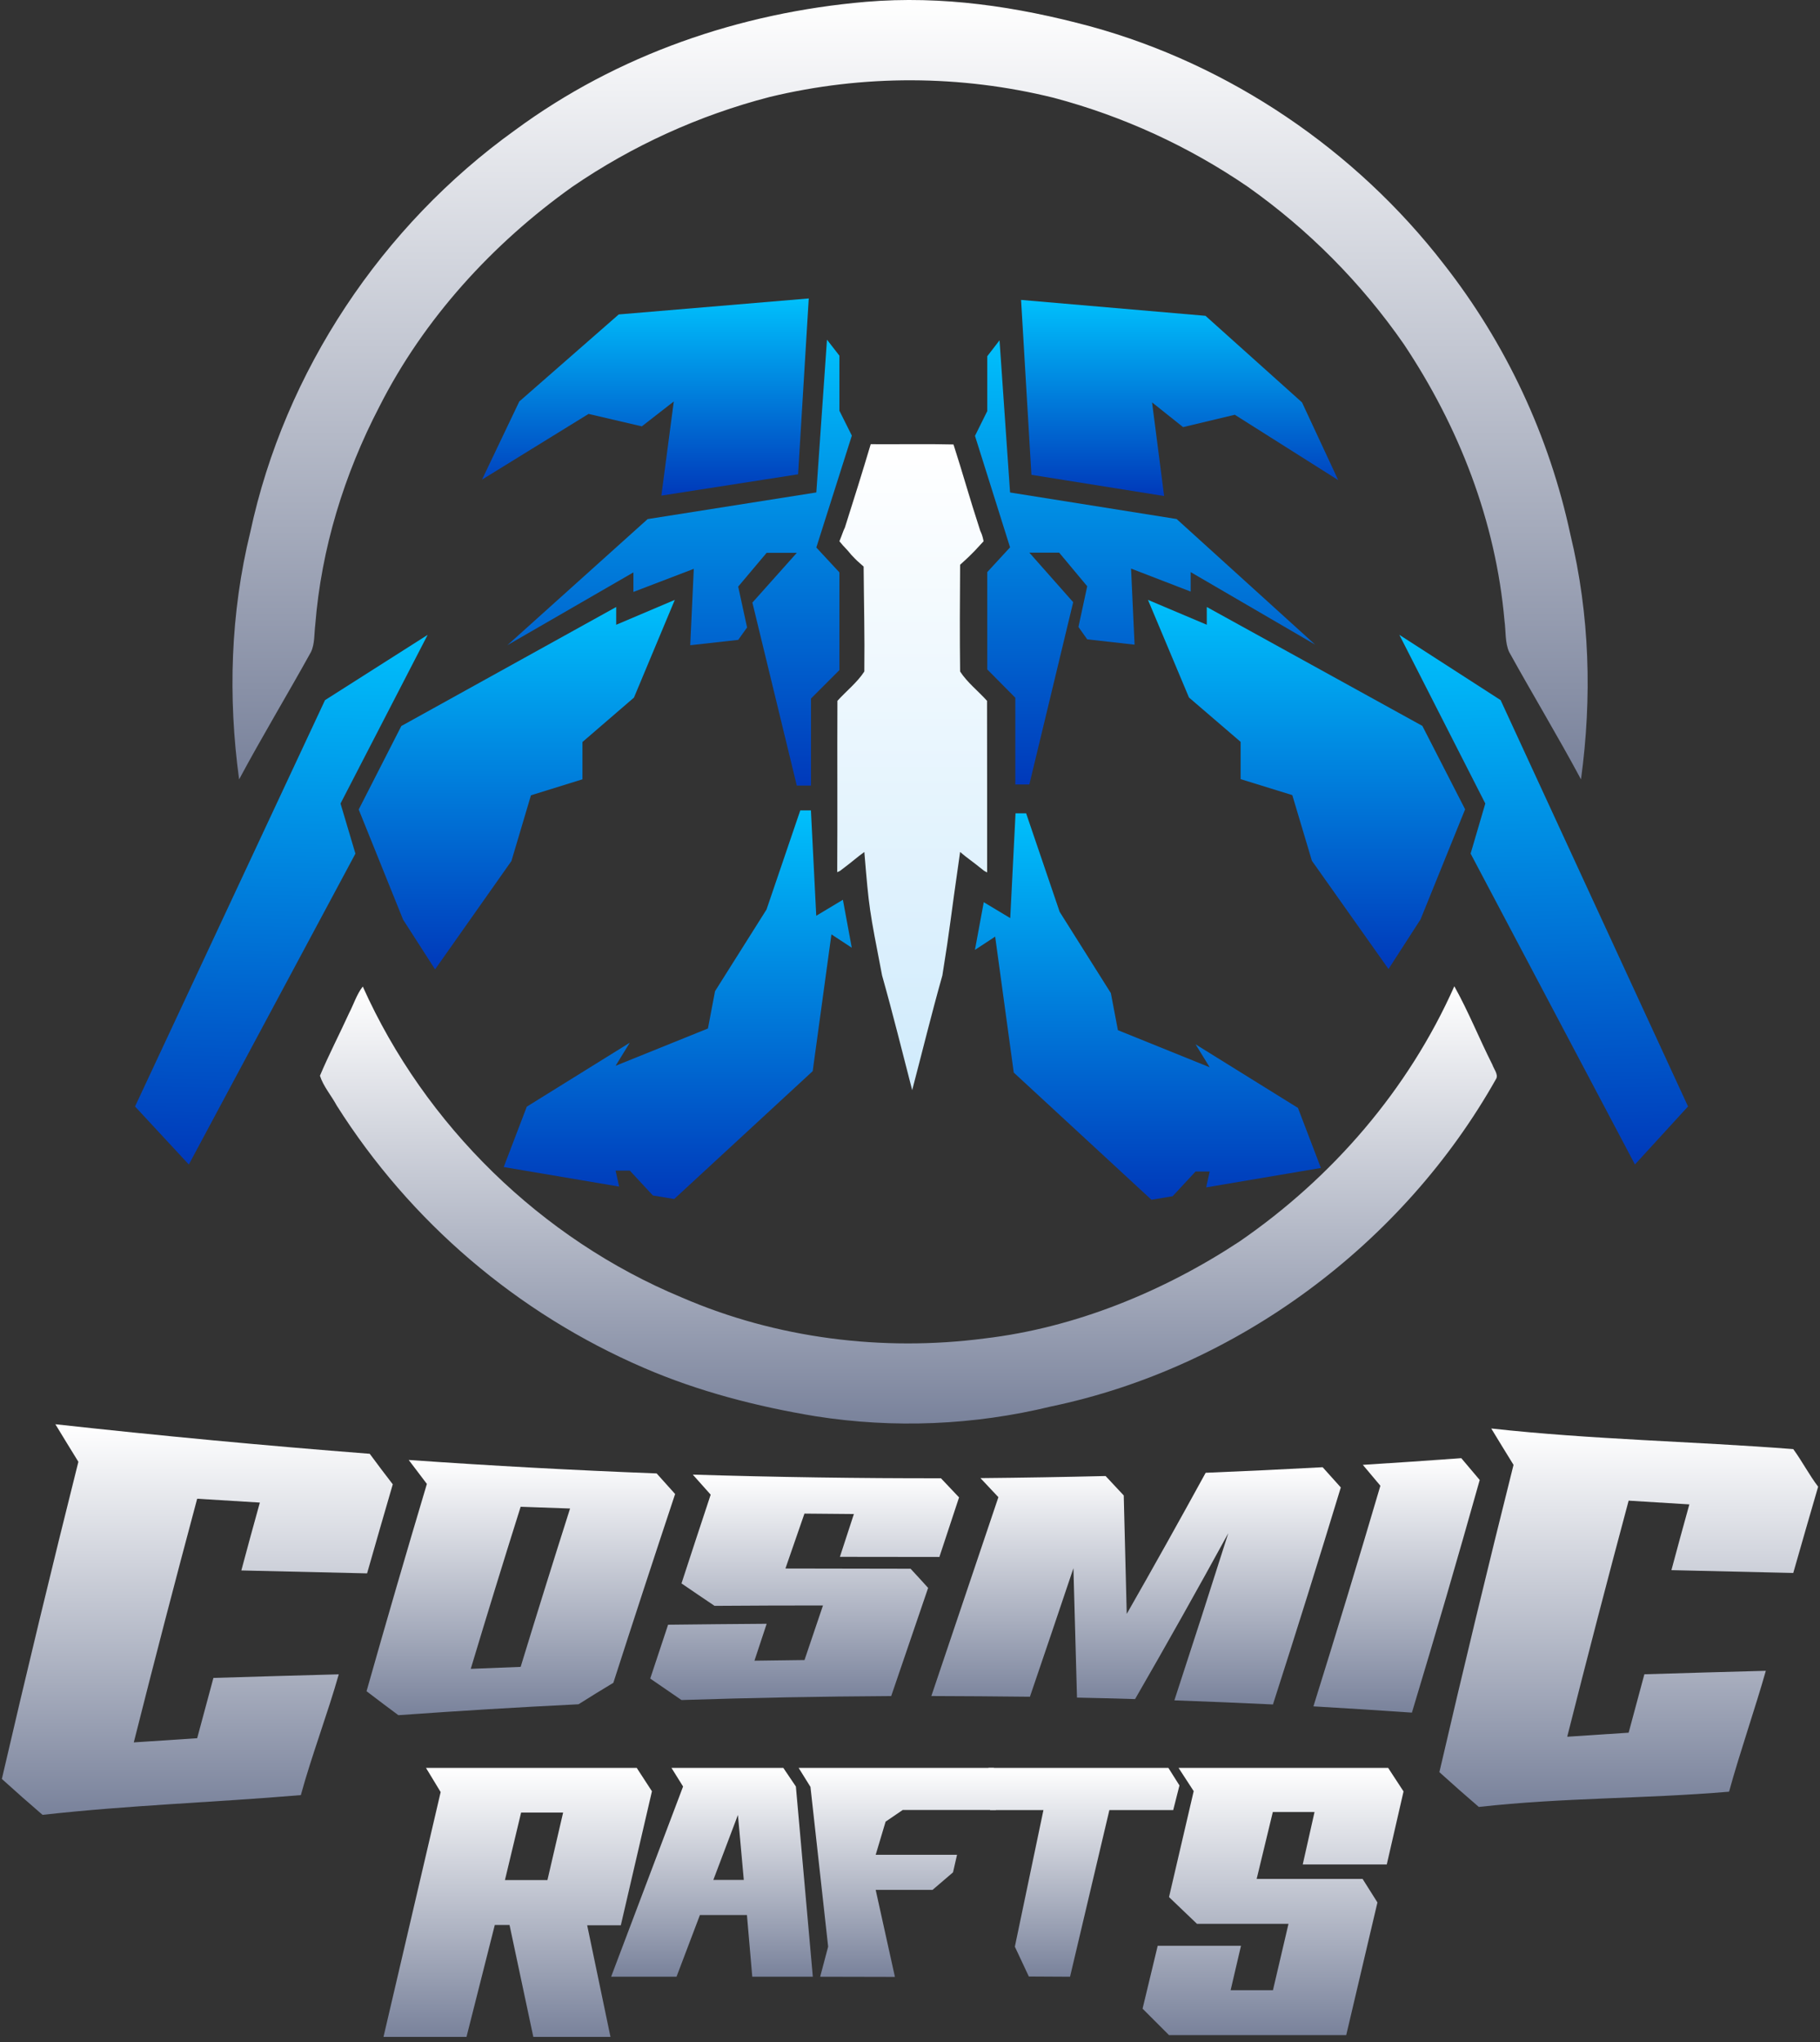 <svg width="271" height="304" viewBox="0 0 271 304" fill="none" xmlns="http://www.w3.org/2000/svg">
<rect x="0" y="0" width="271" height="304" fill="#333333" stroke="none"/>
<path d="M50.443 249.226C48.843 254.901 46.345 261.509 44.796 267.203C31.651 268.317 19.447 268.682 6.335 270.143C4.295 268.392 2.275 266.61 0.277 264.798C3.932 249.025 7.73 233.289 11.67 217.589C10.299 215.382 9.616 214.245 8.245 212C23.826 213.716 39.429 215.183 55.055 216.399C56.403 218.239 57.113 219.146 58.484 220.942C57.195 225.356 55.92 229.775 54.659 234.198C48.418 234.061 42.177 233.916 35.935 233.763C36.834 230.394 37.753 227.026 38.691 223.66L29.36 223.087C26.124 235.153 22.978 247.243 19.922 259.357L29.36 258.736C30.16 255.743 30.966 252.751 31.778 249.761C37.992 249.57 44.214 249.391 50.443 249.226Z" fill="url(#paint0_linear_130_489)"/>
<path d="M59.317 255.307C57.42 253.905 56.486 253.19 54.58 251.739C57.502 241.427 60.496 231.142 63.562 220.885C62.501 219.471 61.941 218.761 60.859 217.317C73.156 218.182 85.461 218.85 97.774 219.321C98.874 220.554 99.426 221.167 100.526 222.385C97.418 231.732 94.352 241.1 91.329 250.487C89.255 251.747 88.216 252.367 86.142 253.683C77.202 254.124 68.26 254.666 59.317 255.307ZM77.525 224.284C74.996 232.305 72.52 240.348 70.096 248.411C72.577 248.311 75.053 248.213 77.525 248.118C79.933 240.245 82.385 232.387 84.883 224.543C82.428 224.461 79.975 224.374 77.525 224.284Z" fill="url(#paint1_linear_130_489)"/>
<path d="M139.876 231.756C134.938 231.756 129.999 231.75 125.061 231.738C125.754 229.614 126.449 227.49 127.144 225.365C124.689 225.349 122.235 225.328 119.783 225.301C118.839 228.028 117.896 230.752 116.952 233.475C123.165 233.495 129.375 233.506 135.585 233.508C136.646 234.636 137.156 235.219 138.199 236.362C136.367 241.726 134.534 247.093 132.702 252.462C122.287 252.52 111.878 252.717 101.475 253.053C99.611 251.785 98.681 251.146 96.82 249.857C97.702 247.185 98.589 244.513 99.48 241.84C104.374 241.783 109.266 241.736 114.158 241.701L112.339 247.195L119.793 247.097C120.706 244.39 121.622 241.683 122.542 238.975C117.16 238.975 111.778 238.994 106.396 239.032C104.429 237.708 103.442 237.043 101.475 235.693C102.912 231.286 104.36 226.884 105.82 222.484C104.758 221.296 104.224 220.698 103.159 219.499C115.475 219.875 127.792 220.057 140.11 220.044L142.805 222.89L139.876 231.756Z" fill="url(#paint2_linear_130_489)"/>
<path d="M138.679 252.457C142.014 242.593 145.342 232.727 148.662 222.858L145.991 220.02C152.203 219.962 158.414 219.858 164.624 219.708C165.707 220.862 166.248 221.437 167.327 222.599L167.772 240.233C171.749 233.27 175.666 226.267 179.525 219.226C185.333 218.991 191.14 218.715 196.944 218.399C198.026 219.599 198.564 220.2 199.647 221.407C196.364 232.206 192.996 242.974 189.543 253.712C184.649 253.479 179.757 253.275 174.865 253.1C177.578 244.828 180.253 236.535 182.892 228.22C178.357 236.507 173.731 244.737 169.014 252.912C166.132 252.824 163.249 252.75 160.365 252.69L159.834 233.431C157.688 239.813 155.529 246.19 153.357 252.562C148.465 252.507 143.573 252.472 138.679 252.457Z" fill="url(#paint3_linear_130_489)"/>
<path d="M195.571 253.994C198.981 243.08 202.304 232.133 205.54 221.154C204.479 219.902 203.973 219.274 202.926 218.045C207.815 217.739 212.702 217.407 217.586 217.049C218.686 218.334 219.234 218.985 220.331 220.297C217.076 231.878 213.711 243.421 210.235 254.926C205.35 254.588 200.463 254.277 195.571 253.994Z" fill="url(#paint4_linear_130_489)"/>
<path d="M262.933 248.7C261.383 254.198 258.962 261.179 257.461 266.695C244.726 267.775 232.901 267.55 220.197 268.966C218.22 267.269 216.264 265.543 214.327 263.787C217.869 248.505 221.549 233.258 225.366 218.047C224.038 215.909 223.376 214.807 222.048 212.632C237.144 214.295 251.878 214.524 267.018 215.702C268.324 217.484 269.395 219.556 270.723 221.296C269.475 225.572 268.24 229.854 267.018 234.139C260.97 234.007 254.923 233.866 248.876 233.718C249.747 230.454 250.637 227.191 251.546 223.929L242.506 223.374C239.37 235.065 236.322 246.779 233.361 258.516L242.506 257.914C243.281 255.014 244.062 252.115 244.848 249.218C250.869 249.033 256.898 248.86 262.933 248.7Z" fill="url(#paint5_linear_130_489)"/>
<path d="M87.431 286.578L90.901 303.193H79.411L75.87 286.534H73.676L69.462 303.193H57.104L65.614 266.752L63.431 263.151H94.809L97.075 266.632L92.442 286.578H87.431ZM77.594 269.799L75.186 279.853H81.513L83.85 269.799H77.594Z" fill="url(#paint6_linear_130_489)"/>
<path d="M90.997 294.237L101.711 265.924L99.982 263.151H116.636L118.508 265.924L121.03 294.237H112.013L111.22 285.058H104.217L100.735 294.237H90.997ZM106.215 279.832H110.752L109.879 270.155L106.215 279.832Z" fill="url(#paint7_linear_130_489)"/>
<path d="M122.124 294.237L123.312 289.765L120.679 265.983L118.919 263.151H147.982L149.791 265.764L148.284 269.42H134.411L131.867 271.155L130.391 276.089H142.503L141.905 278.702L138.852 281.315H130.391L133.254 294.262L122.124 294.237Z" fill="url(#paint8_linear_130_489)"/>
<path d="M153.194 294.203L151.114 289.765L155.37 269.43H147.41L148.872 266.802L147.183 263.151H173.972L175.623 265.764L174.694 269.43H165.188L159.332 294.237L153.194 294.203Z" fill="url(#paint9_linear_130_489)"/>
<path d="M206.493 277.529H193.979L195.735 269.72H189.524L187.119 279.676H202.89L205.102 283.181L200.454 302.931H174.068L170.13 298.994L172.383 289.631H184.785L183.242 296.243H189.545L191.858 286.363H178.229L174.068 282.383L177.742 266.613L175.489 263.151H206.696L208.989 266.656L206.493 277.529Z" fill="url(#paint10_linear_130_489)"/>
<path d="M128.939 0.272C140.333 -0.688 151.409 0.977 162.383 3.932C183.11 9.609 201.852 22.335 214.974 39.301C224.243 51.125 230.693 64.901 233.836 79.586C236.723 91.526 237.068 103.863 235.412 116.011C231.986 109.62 228.225 103.399 224.714 97.052C224.083 95.67 224.23 93.898 224.022 92.405C222.718 77.572 217.257 63.551 209.023 51.215C202.703 42.117 194.841 34.192 185.791 27.796C176.988 21.773 167.221 17.296 156.909 14.558C143.023 11.125 128.515 11.083 114.61 14.434C104.113 17.152 94.171 21.674 85.227 27.797C73.338 36.255 63.093 47.478 56.489 60.525C51.235 70.627 47.849 81.641 46.942 93.002C46.781 94.301 46.882 95.857 46.304 97.053C42.793 103.397 39.031 109.618 35.605 116.012C33.928 103.733 34.315 91.258 37.271 79.197C42.383 55.295 56.855 33.597 76.704 19.362C91.931 8.146 110.149 1.882 128.939 0.272Z" fill="url(#paint11_linear_130_489)"/>
<path d="M54.019 146.848C63.263 167.488 80.621 184.469 101.535 193.138C115.596 199.228 131.455 201.214 146.622 199.228C160.099 197.641 173.261 192.24 184.55 184.808C198.398 175.288 209.708 162.195 216.551 146.808C218.657 150.572 220.277 154.645 222.225 158.497C222.423 159.094 223.108 159.923 222.802 160.537C208.948 185.19 184.228 203.576 156.475 209.362C145.01 212.151 133.105 212.643 121.449 210.812C112.718 209.369 104.001 207.124 95.861 203.602C77.03 195.486 61.092 181.877 50.136 164.559C49.353 163.1 48.137 161.698 47.64 160.124C48.97 156.974 50.559 153.917 51.98 150.804C52.662 149.502 53.112 147.999 54.019 146.848Z" fill="url(#paint12_linear_130_489)"/>
<path d="M141.976 66.16C137.869 66.057 133.757 66.153 129.651 66.119C128.388 70.351 127.15 74.303 125.81 78.512C125.482 79.197 125.482 79.368 124.99 80.568C125.974 81.767 125.764 81.367 126.793 82.623C127.612 83.48 127.612 83.48 128.596 84.336C128.635 89.624 128.766 94.663 128.701 99.951C127.644 101.591 125.994 102.873 124.693 104.322C124.654 112.824 124.716 121.323 124.663 129.825L125.057 129.648C127.449 127.846 127.285 127.846 128.701 126.818C129.415 135.383 129.415 135.212 131.342 145.195C132.94 150.853 134.349 156.577 135.826 162.269C137.322 156.583 138.718 150.856 140.319 145.2C141.542 137.61 141.378 137.781 142.962 126.818C144.164 127.846 144.328 127.846 146.547 129.634L146.985 129.865C146.97 121.346 146.998 112.834 146.97 104.319C145.668 102.868 144.019 101.591 142.962 99.954C142.896 94.658 142.922 89.356 142.962 84.064C145.147 82.109 145.475 81.595 146.458 80.568C146.294 79.711 146.13 79.368 145.966 79.026C145.746 78.341 145.859 78.683 145.803 78.512C144.426 74.317 143.329 70.344 141.976 66.16Z" fill="url(#paint13_linear_130_489)"/>
<path d="M223.445 104.215L208.366 94.496L221.164 119.605L218.975 127.059L243.445 173.335L251.349 164.698L223.445 104.215Z" fill="url(#paint14_linear_130_489)"/>
<path d="M48.392 104.219L63.678 94.5L50.704 119.609L52.923 127.063L28.118 173.339L20.106 164.702L48.392 104.219Z" fill="url(#paint15_linear_130_489)"/>
<path d="M53.412 120.497L59.758 108.069L91.752 90.353V92.997L100.478 89.295L94.397 103.838L86.728 110.449V116.001L79.06 118.381L76.152 128.165L64.782 144.294L60.022 136.89L53.412 120.497Z" fill="url(#paint16_linear_130_489)"/>
<path d="M218.157 120.467L211.791 108.051L179.691 90.352V92.994L170.937 89.295L177.039 103.825L184.732 110.429V115.976L192.425 118.354L195.343 128.128L206.75 144.243L211.525 136.846L218.157 120.467Z" fill="url(#paint17_linear_130_489)"/>
<path d="M96.431 77.269L75.543 96.043L94.316 85.201V88.11L103.306 84.672L102.778 96.043L109.917 95.249L111.239 93.398L109.917 87.317L114.148 82.293H118.643L112.032 89.696L118.643 116.932H120.758V103.975L124.989 99.744V85.201L121.551 81.499L126.84 64.841L124.989 61.139V52.942L123.138 50.562L121.551 73.302L96.431 77.269Z" fill="url(#paint18_linear_130_489)"/>
<path d="M175.204 77.258L195.832 95.958L177.293 85.159V88.057L168.415 84.633L168.938 95.958L161.888 95.168L160.582 93.324L161.888 87.266L157.71 82.262H153.271L159.799 89.637L153.271 116.765H151.182V103.859L147.005 99.645V85.159L150.399 81.472L145.177 64.879L147.005 61.192V53.027L148.832 50.657L150.399 73.307L175.204 77.258Z" fill="url(#paint19_linear_130_489)"/>
<path d="M118.837 70.602L98.477 73.775L100.328 59.761L95.568 63.463L87.636 61.612L71.771 71.395L77.323 59.761L92.131 46.805L120.424 44.425L118.837 70.602Z" fill="url(#paint20_linear_130_489)"/>
<path d="M153.579 70.678L173.34 73.834L171.543 59.896L176.163 63.578L183.862 61.737L199.26 71.467L193.87 59.896L179.499 47.01L152.039 44.643L153.579 70.678Z" fill="url(#paint21_linear_130_489)"/>
<path d="M120.748 120.625H119.162L114.138 135.377L106.469 147.54L105.412 153.093L91.662 158.645L93.777 155.208L78.441 164.727L75.004 173.717L92.191 176.626L91.662 174.246H93.777L97.215 177.948L100.388 178.477L121.012 159.439L123.799 139.083L126.83 141.071L125.508 133.932L121.541 136.312L120.748 120.625Z" fill="url(#paint22_linear_130_489)"/>
<path d="M151.214 121.062H152.791L157.785 135.73L165.407 147.824L166.458 153.345L180.125 158.867L178.022 155.449L193.266 164.914L196.683 173.853L179.599 176.745L180.125 174.379H178.022L174.606 178.059L171.452 178.585L150.951 159.655L148.182 139.416L145.169 141.393L146.483 134.294L150.426 136.66L151.214 121.062Z" fill="url(#paint23_linear_130_489)"/>
<defs>
<linearGradient id="paint0_linear_130_489" x1="29.38" y1="212" x2="29.38" y2="270.143" gradientUnits="userSpaceOnUse">
<stop stop-color="white"/>
<stop offset="1" stop-color="#79829B"/>
</linearGradient>
<linearGradient id="paint1_linear_130_489" x1="77.553" y1="217.317" x2="77.553" y2="255.307" gradientUnits="userSpaceOnUse">
<stop stop-color="white"/>
<stop offset="1" stop-color="#79829B"/>
</linearGradient>
<linearGradient id="paint2_linear_130_489" x1="119.813" y1="219.499" x2="119.813" y2="253.053" gradientUnits="userSpaceOnUse">
<stop stop-color="white"/>
<stop offset="1" stop-color="#79829B"/>
</linearGradient>
<linearGradient id="paint3_linear_130_489" x1="169.163" y1="218.399" x2="169.163" y2="253.712" gradientUnits="userSpaceOnUse">
<stop stop-color="white"/>
<stop offset="1" stop-color="#79829B"/>
</linearGradient>
<linearGradient id="paint4_linear_130_489" x1="207.951" y1="217.049" x2="207.951" y2="254.926" gradientUnits="userSpaceOnUse">
<stop stop-color="white"/>
<stop offset="1" stop-color="#79829B"/>
</linearGradient>
<linearGradient id="paint5_linear_130_489" x1="242.525" y1="212.632" x2="242.525" y2="268.966" gradientUnits="userSpaceOnUse">
<stop stop-color="white"/>
<stop offset="1" stop-color="#79829B"/>
</linearGradient>
<linearGradient id="paint6_linear_130_489" x1="77.089" y1="263.151" x2="77.089" y2="303.193" gradientUnits="userSpaceOnUse">
<stop stop-color="white"/>
<stop offset="1" stop-color="#79829B"/>
</linearGradient>
<linearGradient id="paint7_linear_130_489" x1="106.013" y1="263.151" x2="106.013" y2="294.237" gradientUnits="userSpaceOnUse">
<stop stop-color="white"/>
<stop offset="1" stop-color="#79829B"/>
</linearGradient>
<linearGradient id="paint8_linear_130_489" x1="134.355" y1="263.151" x2="134.355" y2="294.262" gradientUnits="userSpaceOnUse">
<stop stop-color="white"/>
<stop offset="1" stop-color="#79829B"/>
</linearGradient>
<linearGradient id="paint9_linear_130_489" x1="161.403" y1="263.151" x2="161.403" y2="294.237" gradientUnits="userSpaceOnUse">
<stop stop-color="white"/>
<stop offset="1" stop-color="#79829B"/>
</linearGradient>
<linearGradient id="paint10_linear_130_489" x1="189.56" y1="263.151" x2="189.56" y2="302.931" gradientUnits="userSpaceOnUse">
<stop stop-color="white"/>
<stop offset="1" stop-color="#79829B"/>
</linearGradient>
<linearGradient id="paint11_linear_130_489" x1="135.509" y1="0" x2="135.509" y2="116.012" gradientUnits="userSpaceOnUse">
<stop stop-color="white"/>
<stop offset="1" stop-color="#79829B"/>
</linearGradient>
<linearGradient id="paint12_linear_130_489" x1="135.26" y1="146.808" x2="135.26" y2="211.896" gradientUnits="userSpaceOnUse">
<stop stop-color="white"/>
<stop offset="1" stop-color="#79829B"/>
</linearGradient>
<linearGradient id="paint13_linear_130_489" x1="135.824" y1="66.111" x2="135.824" y2="162.269" gradientUnits="userSpaceOnUse">
<stop stop-color="white"/>
<stop offset="1" stop-color="#D0EBFC"/>
</linearGradient>
<linearGradient id="paint14_linear_130_489" x1="229.098" y1="94.041" x2="230.844" y2="173.611" gradientUnits="userSpaceOnUse">
<stop stop-color="#00C0FC"/>
<stop offset="1" stop-color="#0039BA"/>
</linearGradient>
<linearGradient id="paint15_linear_130_489" x1="42.661" y1="94.045" x2="40.939" y2="173.616" gradientUnits="userSpaceOnUse">
<stop stop-color="#00C0FC"/>
<stop offset="1" stop-color="#0039BA"/>
</linearGradient>
<linearGradient id="paint16_linear_130_489" x1="76.945" y1="89.295" x2="76.945" y2="144.294" gradientUnits="userSpaceOnUse">
<stop stop-color="#00C0FC"/>
<stop offset="1" stop-color="#0039BA"/>
</linearGradient>
<linearGradient id="paint17_linear_130_489" x1="194.547" y1="89.295" x2="194.547" y2="144.243" gradientUnits="userSpaceOnUse">
<stop stop-color="#00C0FC"/>
<stop offset="1" stop-color="#0039BA"/>
</linearGradient>
<linearGradient id="paint18_linear_130_489" x1="101.191" y1="50.562" x2="101.191" y2="116.932" gradientUnits="userSpaceOnUse">
<stop stop-color="#00C0FC"/>
<stop offset="1" stop-color="#0039BA"/>
</linearGradient>
<linearGradient id="paint19_linear_130_489" x1="170.504" y1="50.657" x2="170.504" y2="116.765" gradientUnits="userSpaceOnUse">
<stop stop-color="#00C0FC"/>
<stop offset="1" stop-color="#0039BA"/>
</linearGradient>
<linearGradient id="paint20_linear_130_489" x1="96.097" y1="44.425" x2="96.097" y2="73.775" gradientUnits="userSpaceOnUse">
<stop stop-color="#00C0FC"/>
<stop offset="1" stop-color="#0039BA"/>
</linearGradient>
<linearGradient id="paint21_linear_130_489" x1="175.649" y1="44.643" x2="175.649" y2="73.834" gradientUnits="userSpaceOnUse">
<stop stop-color="#00C0FC"/>
<stop offset="1" stop-color="#0039BA"/>
</linearGradient>
<linearGradient id="paint22_linear_130_489" x1="100.917" y1="120.625" x2="100.917" y2="178.477" gradientUnits="userSpaceOnUse">
<stop stop-color="#00C0FC"/>
<stop offset="1" stop-color="#0039BA"/>
</linearGradient>
<linearGradient id="paint23_linear_130_489" x1="170.926" y1="121.062" x2="170.926" y2="178.585" gradientUnits="userSpaceOnUse">
<stop stop-color="#00C0FC"/>
<stop offset="1" stop-color="#0039BA"/>
</linearGradient>
</defs>
</svg>
